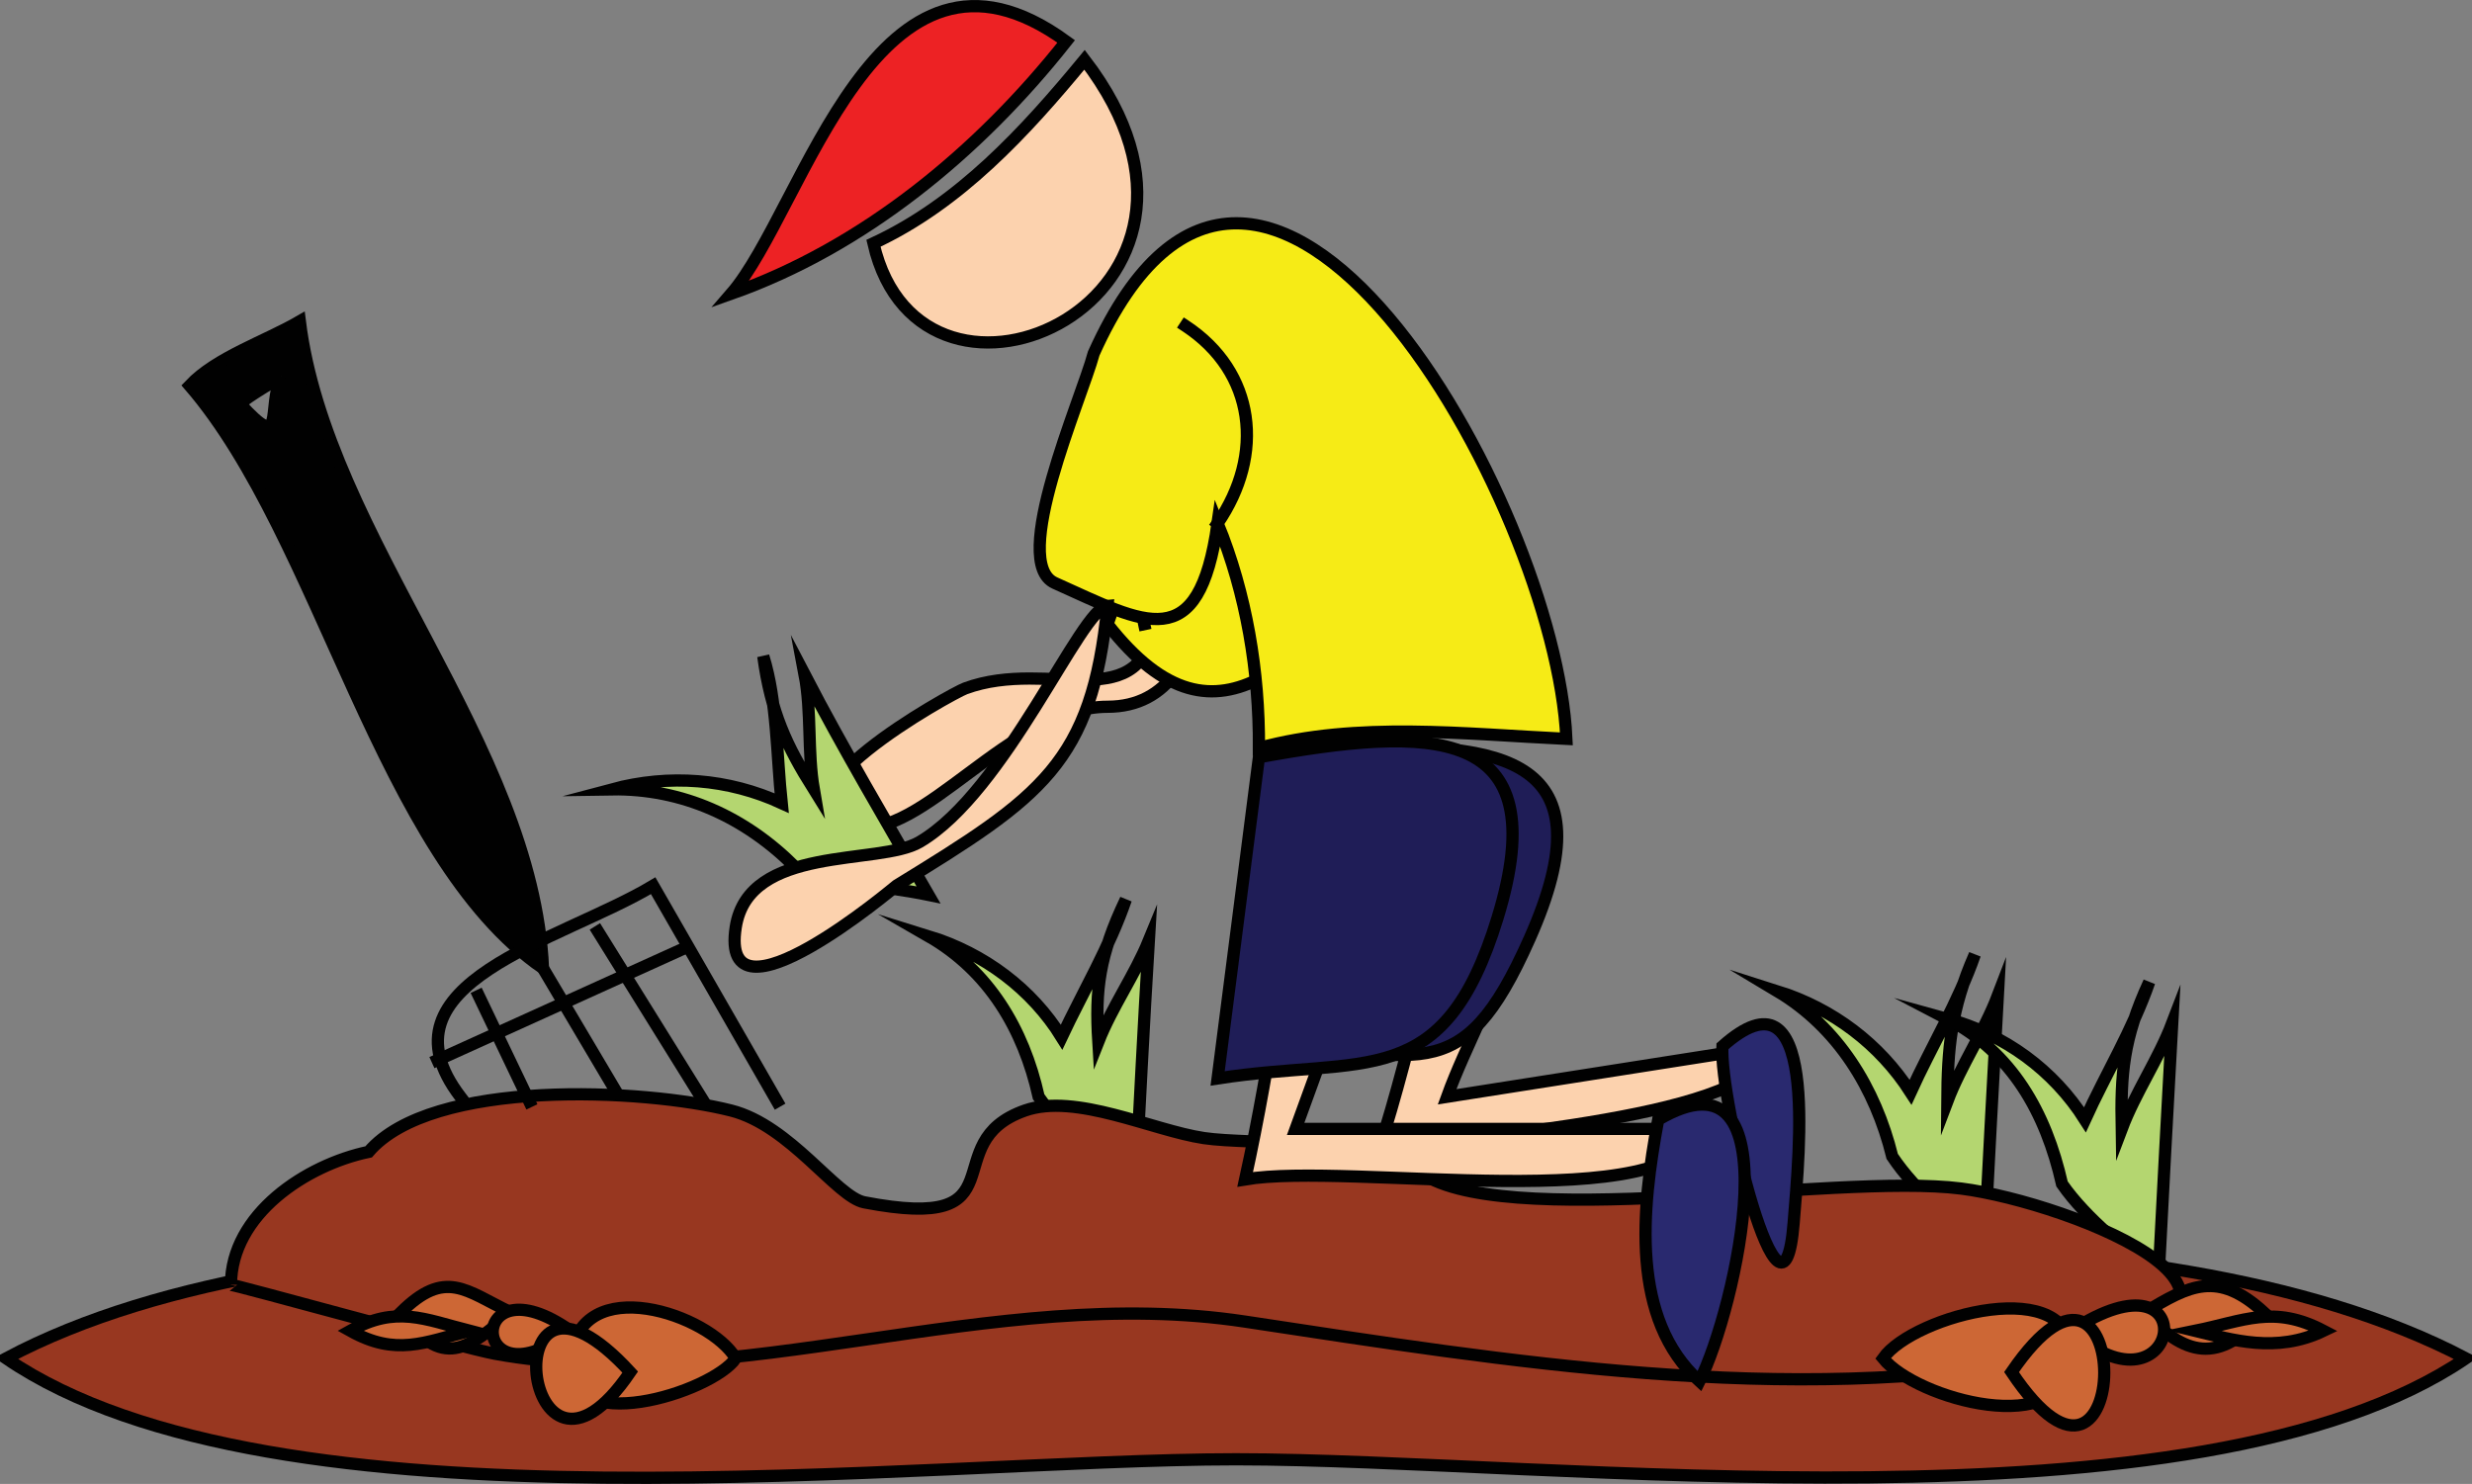 <svg xmlns="http://www.w3.org/2000/svg" xmlns:xlink="http://www.w3.org/1999/xlink" version="1.1" id="Layer_1" x="0px" y="0px" enable-background="new 0 0 822.05 841.89" xml:space="preserve" viewBox="208.22 301.37 404 242.55">
<rect x="208.22" y="301.37" width="404" height="242.55" fill="#808080" stroke="none"/>
<path fill-rule="evenodd" clip-rule="evenodd" fill="#B4D670" stroke="#010101" stroke-width="2" stroke-linecap="square" stroke-miterlimit="10" d="  M517.467,490.39c-2.748-11.148-8.882-21.098-18.75-27c9.045,2.86,16.677,8.62,21.75,16.5c3.378-7.434,7.85-14.785,10.5-22.5  c-3.971,9.02-4.436,15.455-4.5,24c2.246-5.941,5.979-11.317,8.25-17.25c-0.791,13.998-1.513,27.999-2.25,42  C527.619,501.05,521.338,496.226,517.467,490.39z"/>
<path fill-rule="evenodd" clip-rule="evenodd" fill="#B4D670" stroke="#010101" stroke-width="2" stroke-linecap="square" stroke-miterlimit="10" d="  M377.967,480.64c-2.482-11.146-8.188-20.61-18-26.25c9.117,2.815,16.882,8.652,21.75,16.5c3.468-7.35,7.891-14.812,10.5-22.5  c-4.383,9.176-5.021,14.699-4.5,23.25c2.247-5.7,5.922-10.831,8.25-16.5c-0.835,13.745-1.526,27.498-2.25,41.25  C388.636,491.31,382.036,486.528,377.967,480.64z"/>
<path fill-rule="evenodd" clip-rule="evenodd" fill="#B4D670" stroke="#010101" stroke-width="2" stroke-linecap="square" stroke-miterlimit="10" d="  M545.217,494.89c-2.646-11.709-8.236-21.521-18.75-27c9.377,2.556,17.324,8.357,22.5,16.5c3.378-7.434,7.85-14.785,10.5-22.5  c-4.299,9.294-4.66,15.011-4.5,24c2.246-5.941,5.979-11.317,8.25-17.25c-0.791,13.998-1.513,27.999-2.25,42  C555.887,505.56,549.285,500.778,545.217,494.89z"/>
<path fill-rule="evenodd" clip-rule="evenodd" fill="#FCD2AE" stroke="#010101" stroke-width="2" stroke-linecap="square" stroke-miterlimit="10" d="  M497.217,472.39c-17.5,2.75-35,5.5-52.5,8.25c5.939-16.499,21.407-37.34,3.75-51c-4.798,20.109-9.211,42.054-15,60  C447.667,486.84,496.82,484.156,497.217,472.39z"/>
<path fill-rule="evenodd" clip-rule="evenodd" fill="#983720" stroke="#010101" stroke-width="2" stroke-linecap="square" stroke-miterlimit="10" d="  M611.217,523.39c-43.954,29.877-149.315,16.5-201,16.5c-51.52,0-157.064,13.508-201-16.5c51.241-27.18,143.867-17.25,201-17.25  C467.591,506.14,559.351,496.214,611.217,523.39z"/>
<path fill-rule="evenodd" clip-rule="evenodd" fill="#FFFFFF" stroke="#010101" stroke-width="2" stroke-linecap="square" stroke-miterlimit="10" d="  M517.467,494.14L517.467,494.14z"/>
<path fill-rule="evenodd" clip-rule="evenodd" fill="#FFFFFF" stroke="#010101" stroke-width="2" stroke-linecap="square" stroke-miterlimit="10" d="  M517.467,494.14L517.467,494.14z"/>
<path fill-rule="evenodd" clip-rule="evenodd" fill="#FFFFFF" stroke="#010101" stroke-width="2" stroke-linecap="square" stroke-miterlimit="10" d="  M532.467,481.39L532.467,481.39z"/>
<path fill-rule="evenodd" clip-rule="evenodd" fill="#FFFFFF" stroke="#010101" stroke-width="2" stroke-linecap="square" stroke-miterlimit="10" d="  M523.467,494.14L523.467,494.14z"/>
<path fill-rule="evenodd" clip-rule="evenodd" fill="#FFFFFF" stroke="#010101" stroke-width="2" stroke-linecap="square" stroke-miterlimit="10" d="  M523.467,494.14L523.467,494.14z"/>
<path fill-rule="evenodd" clip-rule="evenodd" fill="#010101" stroke="#010101" stroke-width="2" stroke-linecap="square" stroke-miterlimit="10" d="  M239.217,364.39c21.516,24.939,31.134,76.896,57.75,95.25c-1.675-36.612-35.355-70.399-39.75-105.75  C251.686,357.116,243.558,359.776,239.217,364.39z M254.217,362.89c-2.459,5.186,0.759,12.742-6.75,4.5  C248.248,366.416,254.155,363.021,254.217,362.89z"/>
<path fill-rule="evenodd" clip-rule="evenodd" fill="#983720" stroke="#010101" stroke-width="2" stroke-linecap="square" stroke-miterlimit="10" d="  M268.467,489.64c10.305-12.063,45.02-10.352,59.25-6.75c9.637,2.439,17.224,14.129,21.75,15c26.177,5.037,11.345-9.749,26.25-15  c8.306-2.926,20.789,3.232,29.25,4.5c7.704,1.154,28.067-0.196,34.875,5.25c12.952,10.361,68.302,0.377,88.875,3  c17.746,2.262,61.838,19.314,15,27.75c-43.867,7.9-88.888,0.547-132-6c-41.477-6.299-83.284,12.402-122.625,5.25  c-5.271-0.958-43.125-11.496-43.125-11.25C245.967,499.839,258.275,491.773,268.467,489.64z"/>
<path fill-rule="evenodd" clip-rule="evenodd" fill="#29296F" stroke="#010101" stroke-width="2" stroke-linecap="square" stroke-miterlimit="10" d="  M489.717,472.39c-0.578,8.453,9.838,51.402,11.639,28.889C502.32,489.222,505.494,458.306,489.717,472.39z"/>
<path fill-rule="evenodd" clip-rule="evenodd" fill="#FCD2AE" stroke="#010101" stroke-width="2" stroke-linecap="square" stroke-miterlimit="10" d="  M485.967,485.89c-22,0-44,0-66,0c6-16.5,12-33,18-49.5c-4.125-1.898-11.962-3.261-16.5-3c-2.686,20.177-5.415,41.065-9.75,60.75  C428.85,491.232,482.086,500.485,485.967,485.89z"/>
<path fill-rule="evenodd" clip-rule="evenodd" fill="#29296F" stroke="#010101" stroke-width="2" stroke-linecap="square" stroke-miterlimit="10" d="  M479.217,484.39c-2.725,14.571-4.582,32.549,6.75,42.75C491.818,515.663,501.979,470.987,479.217,484.39z"/>
<path fill-rule="evenodd" clip-rule="evenodd" fill="#FCD2AE" stroke="#010101" stroke-width="2" stroke-linecap="square" stroke-miterlimit="10" d="  M403.467,364.39c-3.63,9.477-4.783,25.852-6.311,37.883c-2.145,16.892-17.182,6.463-31.189,11.617  c-2.185,0.804-34.311,18.537-18,22.5c10.752,2.612,25.456-19.5,41.25-19.5C409.188,416.89,406.92,383.151,403.467,364.39z"/>
<path fill-rule="evenodd" clip-rule="evenodd" fill="#CD6735" d="M356.217,429.64L356.217,429.64z"/>
<path fill-rule="evenodd" clip-rule="evenodd" fill="#CD6735" d="M354.717,436.39C356.717,436.39,356.717,436.39,354.717,436.39  L354.717,436.39z"/>
<path fill-rule="evenodd" clip-rule="evenodd" fill="#CD6735" d="M349.467,451.39L349.467,451.39z"/>
<path fill-rule="evenodd" clip-rule="evenodd" fill="#CD6735" d="M349.467,449.89C349.467,451.89,349.467,451.89,349.467,449.89  L349.467,449.89z"/>
<path fill-rule="evenodd" clip-rule="evenodd" fill="#CD6735" d="M321.717,438.64L321.717,438.64z"/>
<path fill-rule="evenodd" clip-rule="evenodd" fill="#CD6735" d="M328.467,446.14L328.467,446.14z"/>
<path fill-rule="evenodd" clip-rule="evenodd" fill="#CD6735" d="M334.467,448.39C332.467,450.39,332.467,450.39,334.467,448.39  L334.467,448.39z"/>
<path fill-rule="evenodd" clip-rule="evenodd" fill="#CD6735" d="M344.217,454.39C344.217,452.39,344.217,452.39,344.217,454.39  L344.217,454.39z"/>
<path fill-rule="evenodd" clip-rule="evenodd" fill="#CD6735" d="M344.217,454.39L344.217,454.39z"/>
<path fill-rule="evenodd" clip-rule="evenodd" fill="#F6EB16" stroke="#010101" stroke-width="2" stroke-linecap="square" stroke-miterlimit="10" d="  M389.217,403.39c18.842,24.128,31.91,3,48.75-11.25c-12-8.25-24-16.5-36-24.75C397.717,379.39,393.467,391.39,389.217,403.39z"/>
<path fill="none" stroke="#010101" stroke-width="2" stroke-linecap="square" stroke-miterlimit="10" d="M392.217,372.64  c-0.136,10.335,0.868,20.608,3,30.75"/>
<path fill-rule="evenodd" clip-rule="evenodd" fill="#FCD2AE" stroke="#010101" stroke-width="2" stroke-linecap="square" stroke-miterlimit="10" d="  M350.967,341.14c7.902,34.548,64.261,8.815,34.5-30C375.731,322.942,365.024,334.614,350.967,341.14z"/>
<path fill-rule="evenodd" clip-rule="evenodd" fill="#ED2224" stroke="#010101" stroke-width="2" stroke-linecap="square" stroke-miterlimit="10" d="  M382.467,308.14c-14.292,18.087-33.157,33.628-54.75,41.25C339.692,335.577,351.468,285.573,382.467,308.14z"/>
<path fill-rule="evenodd" clip-rule="evenodd" fill="#F6EB16" stroke="#010101" stroke-width="2" stroke-linecap="square" stroke-miterlimit="10" d="  M386.967,359.14c27.318-60.838,75.533,24.247,77.25,63c-16.393-0.773-34.312-2.888-50.248,1.5  c0.072-12.495-2.043-25.182-6.752-36.75c-3.096,21.957-11.828,16.396-26.602,9.773C373.108,393.298,384.888,366.816,386.967,359.14z  "/>
<path fill="none" stroke="#010101" stroke-width="2" stroke-linecap="square" stroke-miterlimit="10" d="M401.967,354.64  c11.472,7.558,12.946,21.04,5.25,32.25"/>
<path fill-rule="evenodd" clip-rule="evenodd" fill="#CD6735" stroke="#010101" stroke-width="2" stroke-linecap="square" stroke-miterlimit="10" d="  M291.717,515.89c-6.977,6.041-11.315,9.472-18,0C281.014,508.659,284.283,512.306,291.717,515.89z"/>
<path fill-rule="evenodd" clip-rule="evenodd" fill="#CD6735" stroke="#010101" stroke-width="2" stroke-linecap="square" stroke-miterlimit="10" d="  M301.467,518.89C284.842,531.817,284.179,506.712,301.467,518.89L301.467,518.89z"/>
<path fill-rule="evenodd" clip-rule="evenodd" fill="#CD6735" stroke="#010101" stroke-width="2" stroke-linecap="square" stroke-miterlimit="10" d="  M328.467,523.39c-3.842,5.573-28.451,13.351-27,0C303.031,509.004,324.201,516.186,328.467,523.39z"/>
<path fill-rule="evenodd" clip-rule="evenodd" fill="#CD6735" stroke="#010101" stroke-width="2" stroke-linecap="square" stroke-miterlimit="10" d="  M284.967,518.89c-7.426,1.919-12.029,4.172-19.5,0C272.938,514.718,277.541,516.971,284.967,518.89z"/>
<path fill-rule="evenodd" clip-rule="evenodd" fill="#CD6735" stroke="#010101" stroke-width="2" stroke-linecap="square" stroke-miterlimit="10" d="  M311.217,525.64C293.48,551.714,288.156,500.557,311.217,525.64L311.217,525.64z"/>
<path fill-rule="evenodd" clip-rule="evenodd" fill="#CD6735" stroke="#010101" stroke-width="2" stroke-linecap="square" stroke-miterlimit="10" d="  M558.717,515.89c6.325,6.888,12.203,8.85,19.5,0C570.701,508.981,566.033,511.415,558.717,515.89z"/>
<path fill-rule="evenodd" clip-rule="evenodd" fill="#CD6735" stroke="#010101" stroke-width="2" stroke-linecap="square" stroke-miterlimit="10" d="  M546.717,518.89C564.617,534.764,569.19,504.167,546.717,518.89L546.717,518.89z"/>
<path fill-rule="evenodd" clip-rule="evenodd" fill="#CD6735" stroke="#010101" stroke-width="2" stroke-linecap="square" stroke-miterlimit="10" d="  M515.967,523.39c5.346,6.623,29.971,13.574,30.75,0C547.529,509.24,520.9,516.361,515.967,523.39z"/>
<path fill-rule="evenodd" clip-rule="evenodd" fill="#CD6735" stroke="#010101" stroke-width="2" stroke-linecap="square" stroke-miterlimit="10" d="  M566.967,518.89c6.065,1.468,13.24,3.733,21,0C579.791,514.605,574.929,517.274,566.967,518.89z"/>
<path fill-rule="evenodd" clip-rule="evenodd" fill="#CD6735" stroke="#010101" stroke-width="2" stroke-linecap="square" stroke-miterlimit="10" d="  M536.967,525.64C557.077,555.705,557.259,495.981,536.967,525.64L536.967,525.64z"/>
<path fill-rule="evenodd" clip-rule="evenodd" fill="#1F1D57" stroke="#010101" stroke-width="2" stroke-linecap="square" stroke-miterlimit="10" d="  M428.217,423.64c-12.237,11.496-12.674,31.357-16.5,47.25c28.521,2.966,35.208,9.282,46.5-16.125  C471.34,425.239,454.023,422.573,428.217,423.64z"/>
<path fill-rule="evenodd" clip-rule="evenodd" fill="#1F1D57" stroke="#010101" stroke-width="2" stroke-linecap="square" stroke-miterlimit="10" d="  M413.969,425.14c-2.25,17.5-4.501,35-6.752,52.5c24.175-3.754,36.929,2.522,45.75-26.25  C462.755,419.465,441.878,420.059,413.969,425.14z"/>
<path fill-rule="evenodd" clip-rule="evenodd" fill="#B4D670" stroke="#010101" stroke-width="2" stroke-linecap="square" stroke-miterlimit="10" d="  M338.217,443.14c-8.159-8.217-18.5-12.932-30-12.75c9.37-2.506,19.01-1.765,27.75,2.25c-0.806-7.603-0.727-16.724-3-24  c1.265,9.251,3.745,14.535,8.25,21.75c-1.052-6.149-0.335-12.624-1.5-18.75c6.36,12.219,13.378,24.064,20.25,36  C352.954,446.189,344.826,445.825,338.217,443.14z"/>
<path fill-rule="evenodd" clip-rule="evenodd" fill="#FCD2AE" stroke="#010101" stroke-width="2" stroke-linecap="square" stroke-miterlimit="10" d="  M389.217,400.39c-4.316,0.323-16.59,30.365-30.75,38.625c-6.6,3.85-27.862,0.339-30,13.875c-2.815,17.819,26.245-6.747,26.25-6.75  C378.376,431.627,386.67,426.155,389.217,400.39z"/>
<path fill="none" stroke="#010101" stroke-width="2" stroke-linecap="square" stroke-miterlimit="10" d="M283.467,480.64  c-14.257-18.695,16.363-25.424,31.5-34.5c6.75,11.75,13.5,23.5,20.25,35.25"/>
<line fill="none" stroke="#010101" stroke-width="2" stroke-linecap="square" stroke-miterlimit="10" x1="323.217" y1="481.39" x2="305.967" y2="453.64"/>
<line fill="none" stroke="#010101" stroke-width="2" stroke-linecap="square" stroke-miterlimit="10" x1="296.967" y1="459.64" x2="308.967" y2="479.89"/>
<line fill="none" stroke="#010101" stroke-width="2" stroke-linecap="square" stroke-miterlimit="10" x1="286.467" y1="464.14" x2="294.717" y2="481.39"/>
<line fill="none" stroke="#010101" stroke-width="2" stroke-linecap="square" stroke-miterlimit="10" x1="279.717" y1="474.64" x2="319.467" y2="456.64"/>
</svg>